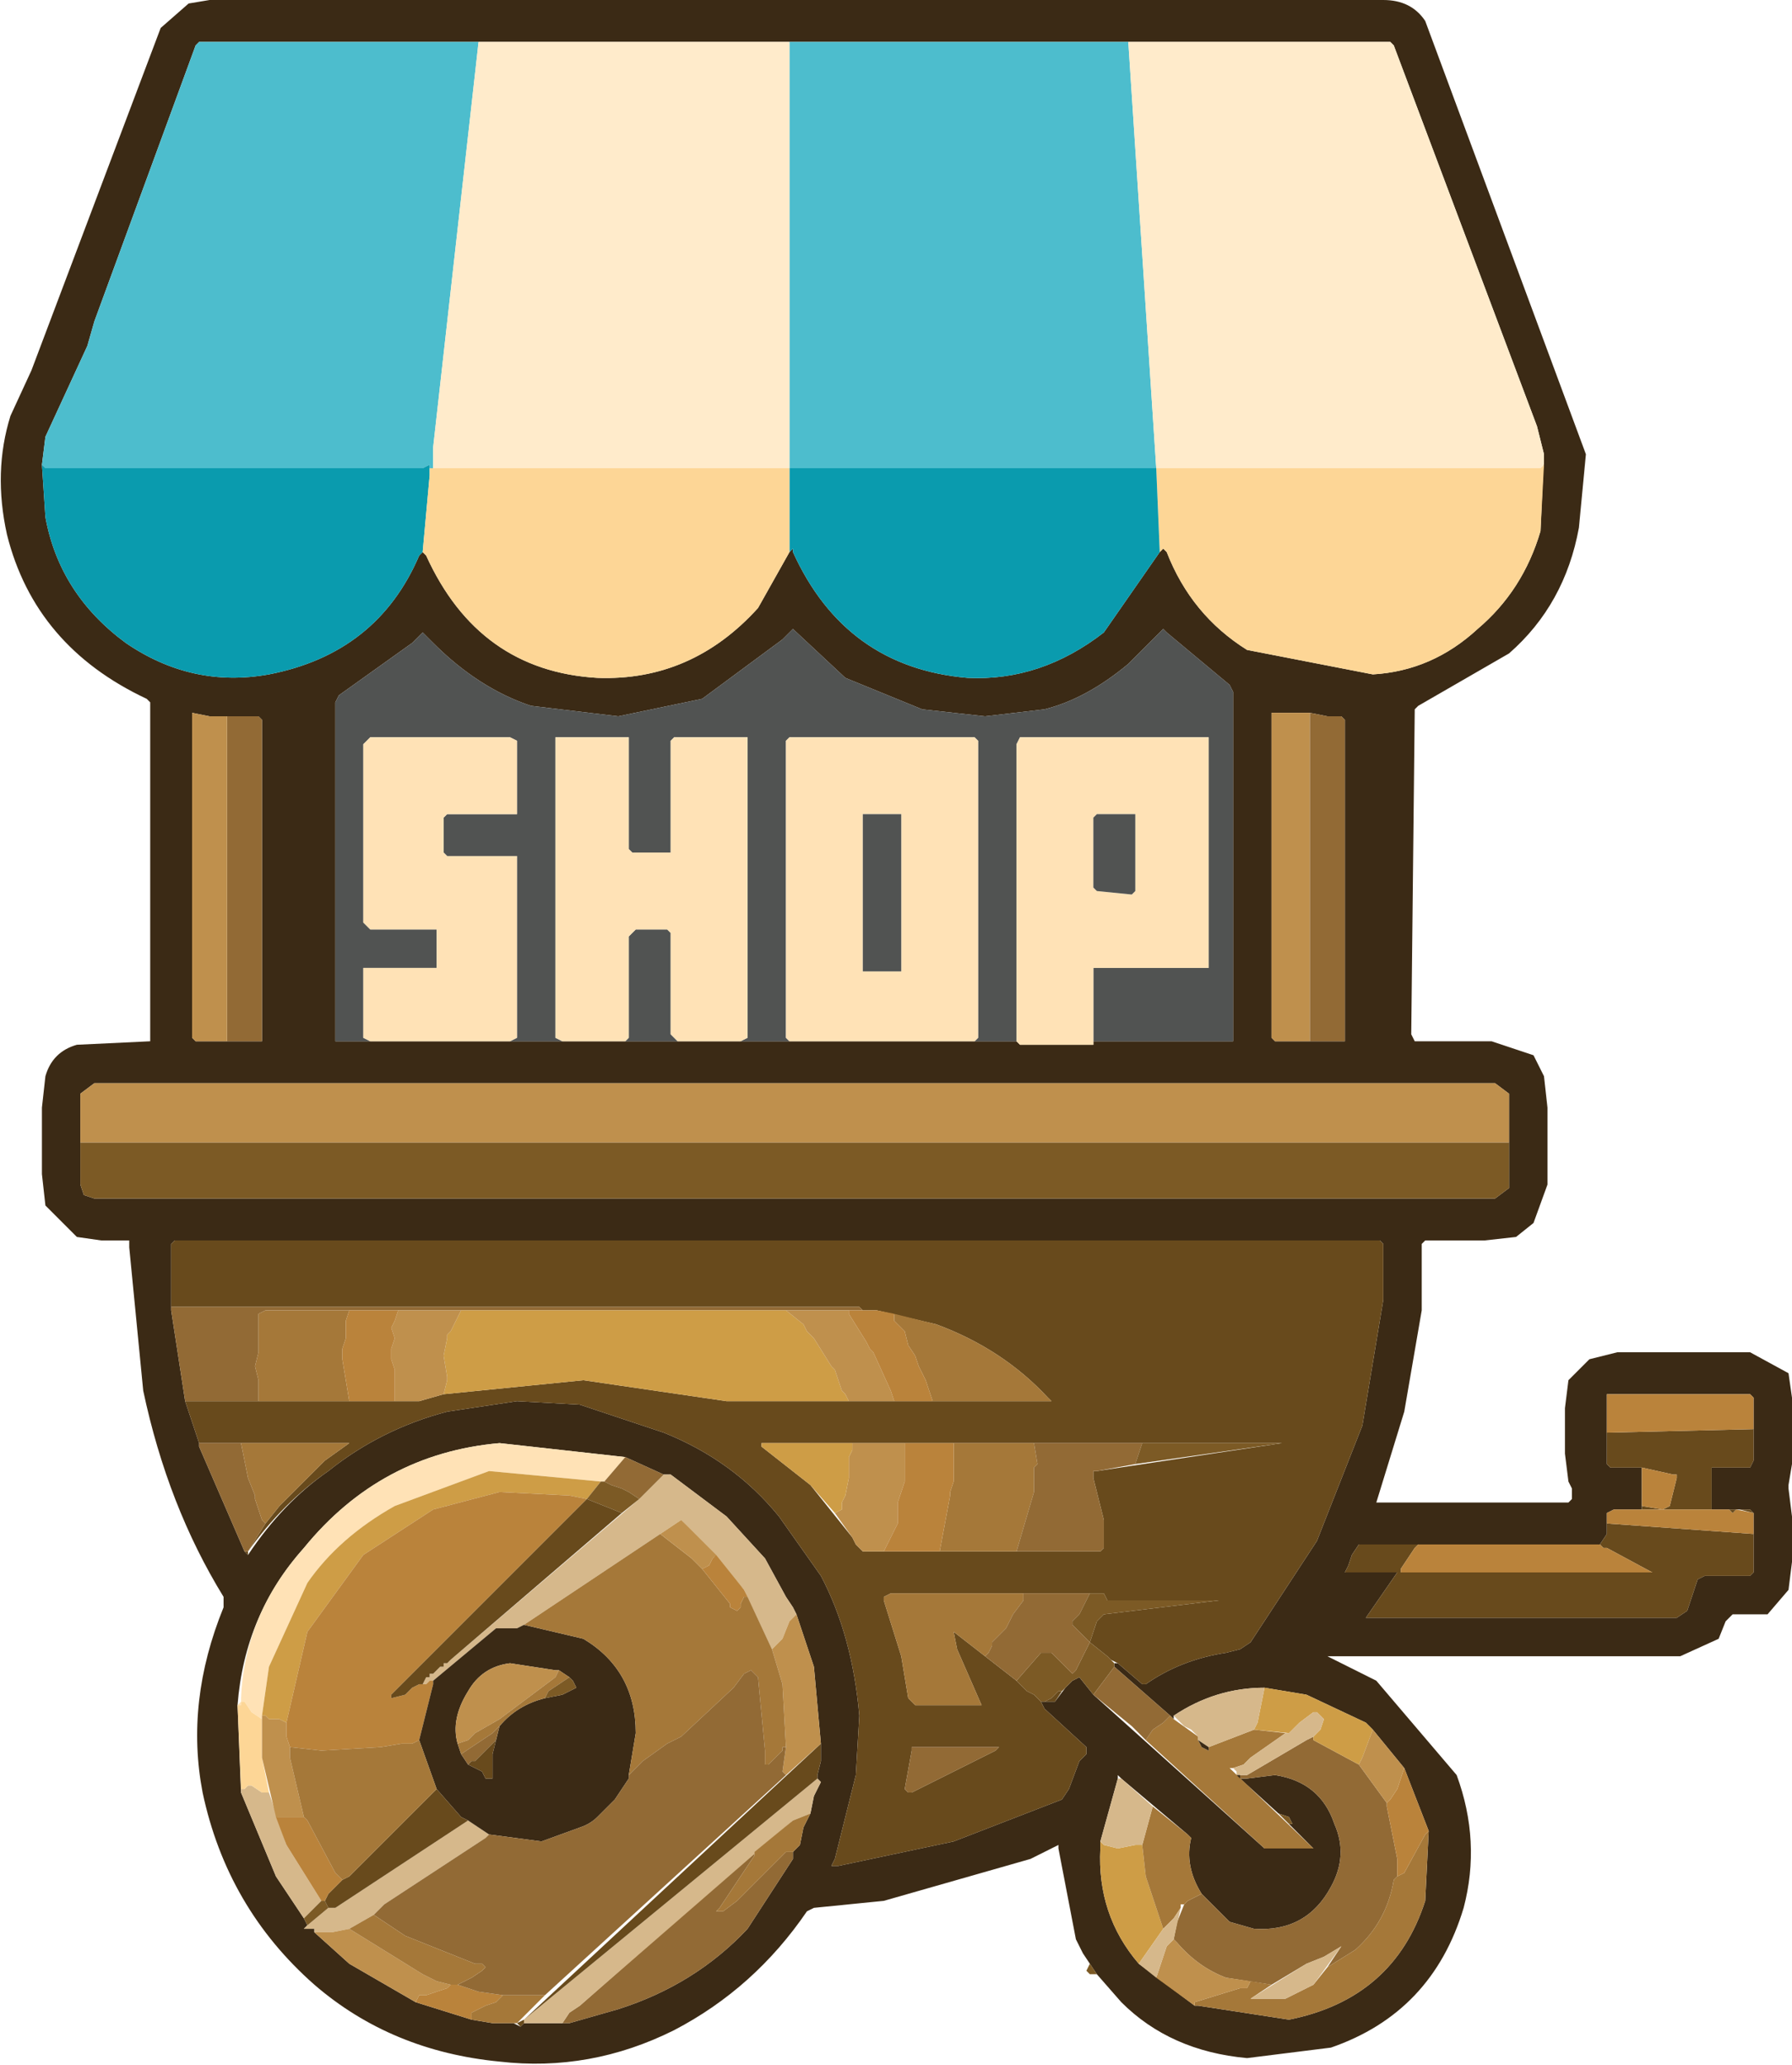 <?xml version="1.0" encoding="UTF-8" standalone="no"?>
<svg xmlns:ffdec="https://www.free-decompiler.com/flash" xmlns:xlink="http://www.w3.org/1999/xlink" ffdec:objectType="shape" height="29.55px" width="25.65px" xmlns="http://www.w3.org/2000/svg">
  <g transform="matrix(1.0, 0.0, 0.0, 1.0, 0.0, 0.0)">
    <path d="M22.6 7.55 Q22.4 8.65 21.6 9.35 L20.3 10.1 20.25 10.15 20.2 14.8 20.25 14.9 21.35 14.9 21.95 15.1 22.1 15.4 22.15 15.85 22.15 16.95 21.95 17.5 21.7 17.7 21.25 17.75 20.4 17.75 20.35 17.8 20.35 18.75 20.1 20.2 19.7 21.5 22.45 21.5 22.5 21.45 22.5 21.3 22.45 21.2 22.4 20.8 22.4 20.15 22.45 19.75 22.75 19.45 23.15 19.35 25.05 19.35 25.6 19.65 25.65 20.0 25.65 20.95 25.6 21.25 25.6 21.3 25.65 21.7 25.65 22.35 25.6 22.75 25.3 23.1 24.8 23.1 24.7 23.2 24.6 23.45 24.05 23.7 19.0 23.7 19.7 24.05 20.85 25.4 Q21.2 26.35 20.95 27.3 20.5 28.8 19.05 29.3 L17.85 29.45 Q16.75 29.35 16.05 28.65 L15.7 28.25 15.5 27.95 15.4 27.75 15.15 26.45 15.15 26.4 14.75 26.6 12.65 27.2 11.65 27.3 11.55 27.35 Q10.8 28.45 9.65 29.05 8.45 29.65 7.15 29.5 5.6 29.35 4.5 28.4 3.25 27.3 2.9 25.65 2.65 24.35 3.2 23.0 L3.2 22.85 Q2.4 21.55 2.05 19.9 L1.85 17.85 1.85 17.75 1.45 17.75 1.1 17.7 0.65 17.25 0.6 16.8 0.6 15.85 0.65 15.4 Q0.75 15.05 1.1 14.95 L2.15 14.9 2.15 10.05 2.1 10.0 Q0.5 9.25 0.1 7.65 -0.1 6.75 0.15 5.95 L0.45 5.3 2.3 0.4 2.7 0.05 3.0 0.0 19.8 0.0 Q20.2 0.0 20.4 0.3 L22.7 6.5 22.6 7.55 M22.05 7.6 L22.1 6.5 22.0 6.1 19.95 0.65 19.9 0.6 2.85 0.6 2.8 0.65 1.35 4.6 1.25 4.95 0.65 6.25 0.6 6.65 0.65 7.4 Q0.85 8.5 1.8 9.2 2.75 9.85 3.85 9.65 5.4 9.35 6.0 7.95 L6.05 7.9 6.1 7.95 Q6.85 9.6 8.55 9.7 9.9 9.75 10.85 8.7 L11.3 7.9 11.35 7.85 11.35 7.9 Q12.1 9.55 13.85 9.7 14.9 9.75 15.8 9.05 L16.6 7.9 16.65 7.85 16.7 7.9 Q17.05 8.8 17.85 9.3 L19.65 9.65 Q20.5 9.6 21.15 9.0 21.8 8.45 22.05 7.6 M21.6 15.65 L21.4 15.5 1.35 15.5 1.15 15.65 1.15 16.95 1.2 17.1 1.35 17.15 21.4 17.15 21.6 17.0 21.6 15.65 M25.05 19.95 L23.0 19.95 23.0 20.95 23.05 21.0 23.5 21.0 23.5 21.6 23.1 21.6 23.0 21.65 23.0 21.95 22.9 22.1 19.45 22.1 19.35 22.25 19.3 22.4 19.25 22.5 20.0 22.5 19.55 23.15 24.0 23.15 24.15 23.05 24.3 22.6 24.4 22.55 25.05 22.55 25.1 22.5 25.1 21.65 25.05 21.6 24.5 21.6 24.5 21.0 25.05 21.0 25.1 20.9 25.1 20.0 25.05 19.95 M11.2 9.15 L10.05 10.0 8.85 10.25 7.6 10.1 Q6.85 9.85 6.2 9.2 L6.05 9.05 5.9 9.2 4.85 9.95 4.8 10.05 4.8 14.9 14.55 14.9 14.6 14.95 15.65 14.95 15.65 14.9 17.65 14.9 17.65 9.9 17.6 9.8 16.7 9.05 16.65 9.0 16.15 9.5 Q15.55 10.0 14.95 10.15 L14.1 10.25 13.2 10.15 12.1 9.7 11.35 9.0 11.2 9.15 M18.2 10.2 L18.2 14.85 18.25 14.9 19.25 14.9 19.25 10.3 19.2 10.25 19.0 10.25 18.75 10.2 18.2 10.2 M3.0 10.25 L2.75 10.2 2.75 14.85 2.8 14.9 3.75 14.9 3.75 10.3 3.7 10.25 3.0 10.25 M2.45 17.8 L2.45 18.75 2.65 20.05 2.85 20.65 2.85 20.7 3.5 22.2 3.55 22.25 Q4.05 21.5 4.7 21.05 5.45 20.45 6.4 20.2 L7.4 20.05 8.3 20.1 9.5 20.5 Q10.5 20.9 11.15 21.7 L11.75 22.55 Q12.2 23.4 12.3 24.55 L12.25 25.4 11.95 26.6 11.9 26.7 12.0 26.7 13.65 26.35 15.2 25.75 15.3 25.6 15.45 25.2 15.55 25.1 15.55 25.0 14.95 24.45 14.9 24.35 15.1 24.35 15.25 24.15 15.35 24.05 15.45 24.0 15.65 24.25 18.1 26.45 18.8 26.45 18.45 26.1 18.5 26.1 18.45 26.0 18.3 25.95 17.75 25.45 17.85 25.45 18.25 25.4 Q18.9 25.5 19.1 26.1 19.3 26.55 19.05 27.0 18.7 27.65 17.95 27.6 L17.6 27.5 17.2 27.1 Q16.95 26.7 17.05 26.3 L17.0 26.25 16.05 25.45 16.0 25.4 16.0 25.45 15.75 26.35 15.75 26.45 Q15.7 27.4 16.3 28.1 L17.1 28.7 17.15 28.7 18.45 28.9 Q19.95 28.6 20.4 27.2 L20.45 26.2 20.1 25.3 19.65 24.75 19.55 24.65 18.7 24.25 18.1 24.15 Q17.4 24.15 16.8 24.55 L16.8 24.6 16.75 24.55 15.95 23.85 15.95 23.8 16.0 23.8 16.35 24.1 16.4 24.1 Q16.9 23.75 17.55 23.65 L17.75 23.6 17.9 23.5 18.85 22.05 19.5 20.4 19.8 18.6 19.8 17.8 19.75 17.75 2.5 17.75 2.45 17.8 M3.4 24.4 L3.45 25.65 3.95 26.85 4.35 27.45 4.4 27.55 4.35 27.6 4.5 27.6 4.5 27.65 5.0 28.1 5.95 28.65 6.75 28.9 7.05 28.95 7.35 28.95 7.45 29.0 7.5 28.95 8.15 28.95 8.85 28.75 Q9.95 28.4 10.7 27.6 L11.35 26.6 11.35 26.5 11.45 26.4 11.5 26.15 11.6 25.95 11.65 25.7 11.75 25.5 11.7 25.45 11.7 25.4 11.75 25.2 11.75 24.95 11.65 23.85 11.4 23.1 11.35 23.0 11.25 22.85 10.95 22.3 10.4 21.7 9.6 21.1 9.5 21.1 8.95 20.85 7.15 20.65 Q5.45 20.8 4.35 22.15 3.5 23.1 3.4 24.4" fill="#3b2a15" fill-rule="evenodd" stroke="none"/>
    <path d="M15.7 28.25 L15.6 28.25 15.55 28.2 15.6 28.1 15.7 28.25" fill="#7c5a25" fill-rule="evenodd" stroke="none"/>
    <path d="M2.5 17.75 L19.75 17.75 19.8 17.8 19.8 18.6 19.5 20.4 18.85 22.05 17.9 23.5 17.75 23.6 17.55 23.65 Q16.9 23.75 16.4 24.1 L16.35 24.1 16.0 23.8 15.9 23.75 15.85 23.7 15.6 23.5 15.7 23.2 15.8 23.1 17.45 22.9 15.85 22.9 15.8 22.8 12.75 22.8 12.65 22.85 12.65 22.9 12.9 23.7 13.0 24.3 13.1 24.4 14.05 24.4 13.7 23.6 13.65 23.35 14.55 24.05 14.7 24.2 14.8 24.25 14.9 24.35 14.95 24.45 15.55 25.0 15.55 25.1 15.45 25.2 15.3 25.6 15.2 25.75 13.65 26.35 12.0 26.7 11.9 26.7 11.95 26.6 12.25 25.4 12.3 24.55 Q12.2 23.4 11.75 22.55 L11.15 21.7 Q10.5 20.9 9.5 20.5 L8.3 20.1 7.4 20.05 6.4 20.2 Q5.45 20.45 4.7 21.05 4.05 21.5 3.55 22.2 L3.55 22.25 3.5 22.2 3.55 22.2 3.8 21.8 4.0 21.55 4.65 20.9 5.0 20.65 2.85 20.65 2.65 20.05 6.0 20.05 6.35 19.95 8.35 19.75 10.4 20.05 15.05 20.05 15.0 20.0 Q14.35 19.3 13.4 18.95 L12.55 18.75 12.35 18.75 12.3 18.7 2.45 18.7 2.45 17.8 2.5 17.75 M11.6 21.25 L12.2 22.0 12.25 22.1 12.35 22.2 15.75 22.2 15.8 22.15 15.8 21.75 15.65 21.15 15.65 21.05 15.7 21.05 18.35 20.65 10.9 20.65 10.9 20.7 11.6 21.25 M14.3 25.0 L13.05 25.0 13.05 25.05 12.95 25.6 13.0 25.65 13.05 25.65 14.25 25.05 14.3 25.0" fill="#684a1c" fill-rule="evenodd" stroke="none"/>
    <path d="M16.55 6.7 L11.3 6.7 11.3 0.6 16.15 0.6 16.55 6.7" fill="#4dbdcd" fill-rule="evenodd" stroke="none"/>
    <path d="M2.85 0.6 L6.85 0.6 6.2 6.4 6.2 6.7 6.15 6.7 6.15 6.65 6.05 6.7 0.65 6.7 0.6 6.65 0.65 6.25 1.25 4.95 1.35 4.6 2.8 0.65 2.85 0.6" fill="#4dbdcd" fill-rule="evenodd" stroke="none"/>
    <path d="M6.2 6.7 L6.2 6.4 6.85 0.6 11.3 0.6 11.3 6.7 6.2 6.7" fill="#ffebcb" fill-rule="evenodd" stroke="none"/>
    <path d="M19.9 0.6 L19.95 0.65 22.0 6.1 22.1 6.5 22.1 6.65 22.05 6.7 16.55 6.7 16.15 0.6 19.9 0.6" fill="#ffebcb" fill-rule="evenodd" stroke="none"/>
    <path d="M11.35 9.0 L12.1 9.7 13.2 10.15 14.1 10.25 14.95 10.15 Q15.55 10.0 16.15 9.5 L16.65 9.0 16.7 9.05 17.6 9.8 17.65 9.9 17.65 14.9 15.65 14.9 15.65 13.85 17.3 13.85 17.3 10.55 14.6 10.55 14.55 10.65 14.55 14.9 13.95 14.9 14.0 14.85 14.0 10.6 13.95 10.55 11.3 10.55 11.25 10.6 11.25 14.85 11.3 14.9 10.6 14.9 10.7 14.85 10.7 10.55 9.65 10.55 9.6 10.6 9.6 12.2 9.05 12.2 9.0 12.15 9.0 10.55 7.95 10.55 7.95 14.85 8.05 14.9 7.3 14.9 7.4 14.85 7.4 12.25 6.4 12.25 6.35 12.2 6.35 11.7 6.4 11.65 7.4 11.65 7.4 10.6 7.3 10.55 5.3 10.55 5.2 10.65 5.2 13.2 5.3 13.3 6.25 13.3 6.25 13.85 5.2 13.85 5.2 14.85 5.3 14.9 4.8 14.9 4.8 10.05 4.85 9.95 5.9 9.2 6.05 9.05 6.2 9.2 Q6.85 9.85 7.6 10.1 L8.85 10.25 10.05 10.0 11.2 9.15 11.35 9.0 M9.6 13.35 L9.6 14.8 9.7 14.9 8.95 14.9 9.0 14.85 9.0 13.4 9.1 13.3 9.55 13.3 9.6 13.35" fill="#515352" fill-rule="evenodd" stroke="none"/>
    <path d="M21.4 15.5 L21.6 15.65 21.6 16.35 1.15 16.35 1.15 15.65 1.35 15.5 21.4 15.5" fill="#bf904d" fill-rule="evenodd" stroke="none"/>
    <path d="M1.15 16.95 L1.15 16.35 21.6 16.35 21.6 17.0 21.4 17.15 1.35 17.15 1.2 17.1 1.15 16.95" fill="#7c5a25" fill-rule="evenodd" stroke="none"/>
    <path d="M22.1 6.65 L22.05 7.6 Q21.8 8.45 21.15 9.0 20.5 9.6 19.65 9.65 L17.85 9.3 Q17.05 8.8 16.7 7.9 L16.65 7.85 16.6 7.9 16.55 6.7 22.05 6.7 22.1 6.65" fill="#fdd696" fill-rule="evenodd" stroke="none"/>
    <path d="M1.8 9.2 Q0.85 8.5 0.65 7.4 L0.6 6.65 0.65 6.7 6.05 6.7 6.15 6.65 6.15 6.8 6.05 7.9 6.0 7.95 Q5.4 9.35 3.85 9.65 2.75 9.85 1.8 9.2" fill="#0a9bae" fill-rule="evenodd" stroke="none"/>
    <path d="M16.6 7.9 L15.8 9.05 Q14.9 9.75 13.85 9.7 12.1 9.55 11.35 7.9 L11.35 7.85 11.3 7.9 11.3 6.7 16.55 6.7 16.6 7.9" fill="#0a9bae" fill-rule="evenodd" stroke="none"/>
    <path d="M6.15 6.8 L6.15 6.7 11.3 6.7 11.3 7.9 10.85 8.7 Q9.9 9.75 8.55 9.7 6.85 9.6 6.1 7.95 L6.05 7.9 6.15 6.8" fill="#fdd696" fill-rule="evenodd" stroke="none"/>
    <path d="M17.3 10.55 L17.3 13.85 15.65 13.85 15.65 14.95 14.6 14.95 14.55 14.9 14.55 10.65 14.6 10.55 17.3 10.55 M15.65 11.7 L15.65 12.7 15.7 12.75 16.2 12.8 16.25 12.75 16.25 11.65 15.7 11.65 15.65 11.7" fill="#ffe2b6" fill-rule="evenodd" stroke="none"/>
    <path d="M20.25 22.15 L20.05 22.45 20.05 22.5 23.65 22.5 23.0 22.15 22.95 22.15 22.9 22.1 23.0 21.95 23.0 21.8 25.1 21.95 25.1 22.5 25.05 22.55 24.4 22.55 24.3 22.6 24.15 23.05 24.0 23.15 19.55 23.15 20.0 22.5 19.25 22.5 19.3 22.4 19.35 22.25 19.45 22.1 20.3 22.1 20.25 22.15" fill="#684a1c" fill-rule="evenodd" stroke="none"/>
    <path d="M19.85 25.8 L19.85 25.85 20.0 26.6 20.0 26.85 19.95 26.9 Q19.85 27.5 19.4 27.9 L19.0 28.15 19.2 27.85 18.95 28.0 18.7 28.1 18.2 28.4 17.55 28.3 Q17.15 28.15 16.85 27.8 L16.8 27.75 16.85 27.5 16.95 27.25 17.0 27.2 17.2 27.1 17.6 27.5 17.95 27.6 Q18.7 27.65 19.05 27.0 19.3 26.55 19.1 26.1 18.9 25.5 18.25 25.4 L17.85 25.45 17.75 25.45 17.75 25.4 17.85 25.4 18.7 24.9 18.8 24.85 18.8 24.9 19.45 25.25 19.85 25.8" fill="#926a35" fill-rule="evenodd" stroke="none"/>
    <path d="M3.45 24.4 L3.4 24.4 3.45 24.35 3.45 24.3 Q3.5 23.1 4.35 22.15 5.45 20.8 7.15 20.65 L8.95 20.85 8.65 21.2 8.6 21.2 7.0 21.05 5.65 21.55 Q4.85 22.0 4.4 22.65 L3.85 23.85 3.75 24.55 3.75 24.6 3.6 24.5 3.5 24.35 3.45 24.35 3.45 24.4" fill="#ffe2b6" fill-rule="evenodd" stroke="none"/>
    <path d="M9.6 21.1 L10.4 21.7 10.95 22.3 11.25 22.85 11.35 23.0 11.4 23.1 11.3 23.2 11.2 23.45 11.05 23.6 10.65 22.75 9.75 21.75 7.5 23.25 7.4 23.3 7.1 23.3 6.2 24.05 6.15 24.05 6.1 24.1 6.05 24.1 6.1 24.0 6.15 24.0 6.15 23.95 6.2 23.95 6.3 23.85 6.35 23.85 6.35 23.8 6.4 23.8 6.45 23.75 9.15 21.45 9.5 21.1 9.6 21.1" fill="#d6b88b" fill-rule="evenodd" stroke="none"/>
    <path d="M18.2 14.85 L18.2 10.2 18.75 10.2 18.75 14.9 18.25 14.9 18.2 14.85" fill="#bf904d" fill-rule="evenodd" stroke="none"/>
    <path d="M18.75 14.9 L18.75 10.2 19.0 10.25 19.2 10.25 19.25 10.3 19.25 14.9 18.75 14.9" fill="#926a35" fill-rule="evenodd" stroke="none"/>
    <path d="M3.7 10.25 L3.75 10.3 3.75 14.9 3.25 14.9 3.25 10.25 3.7 10.25" fill="#926a35" fill-rule="evenodd" stroke="none"/>
    <path d="M3.25 14.9 L2.8 14.9 2.75 14.85 2.75 10.2 3.0 10.25 3.25 10.25 3.25 14.9" fill="#bf904d" fill-rule="evenodd" stroke="none"/>
    <path d="M11.35 26.6 L10.7 27.6 Q9.95 28.4 8.85 28.75 L8.15 28.95 8.05 28.95 8.15 28.8 8.3 28.7 10.8 26.5 10.8 26.55 10.3 27.3 10.25 27.35 10.35 27.35 10.55 27.2 11.25 26.5 11.35 26.5 11.35 26.6" fill="#926a35" fill-rule="evenodd" stroke="none"/>
    <path d="M3.7 19.35 L3.65 19.55 3.7 19.75 3.7 20.05 2.65 20.05 2.45 18.75 2.45 18.7 12.3 18.7 12.35 18.75 3.8 18.75 3.7 18.8 3.7 19.35" fill="#926a35" fill-rule="evenodd" stroke="none"/>
    <path d="M20.0 26.85 L20.1 26.8 20.4 26.25 20.45 26.2 20.4 27.2 Q19.95 28.6 18.45 28.9 L17.15 28.7 17.1 28.7 17.1 28.65 17.75 28.45 17.85 28.45 17.9 28.35 18.2 28.4 17.9 28.6 18.4 28.6 18.8 28.4 19.0 28.15 19.4 27.9 Q19.85 27.5 19.95 26.9 L20.0 26.85" fill="#a57839" fill-rule="evenodd" stroke="none"/>
    <path d="M16.75 24.55 L16.8 24.6 17.15 24.85 17.15 24.9 17.2 25.0 17.3 25.05 17.3 25.0 17.95 24.75 18.4 24.8 17.9 25.15 17.8 25.25 17.65 25.3 17.6 25.3 18.8 26.45 18.1 26.45 16.4 24.9 16.5 24.75 16.65 24.65 16.75 24.55" fill="#a57839" fill-rule="evenodd" stroke="none"/>
    <path d="M23.0 20.95 L23.0 20.5 25.1 20.45 25.1 20.9 25.05 21.0 24.5 21.0 24.5 21.6 23.8 21.6 23.5 21.6 23.5 21.55 23.8 21.6 23.9 21.55 24.0 21.15 24.0 21.1 23.95 21.1 23.5 21.0 23.05 21.0 23.0 20.95" fill="#684a1c" fill-rule="evenodd" stroke="none"/>
    <path d="M11.75 25.5 L11.65 25.7 11.6 25.95 11.35 26.05 8.3 28.7 8.15 28.8 8.05 28.95 7.5 28.95 7.5 28.9 11.7 25.45 11.75 25.5" fill="#d6b88b" fill-rule="evenodd" stroke="none"/>
    <path d="M20.05 22.45 L20.25 22.15 20.3 22.1 22.9 22.1 22.95 22.15 23.0 22.15 23.65 22.5 20.05 22.5 20.05 22.45" fill="#ba833b" fill-rule="evenodd" stroke="none"/>
    <path d="M11.7 25.45 L7.5 28.9 7.5 28.95 7.45 29.0 7.4 28.95 7.5 28.9 11.75 24.95 11.75 25.2 11.7 25.4 11.7 25.45" fill="#684a1c" fill-rule="evenodd" stroke="none"/>
    <path d="M23.0 19.95 L25.05 19.95 25.1 20.0 25.1 20.45 23.0 20.5 23.0 19.95" fill="#ba833b" fill-rule="evenodd" stroke="none"/>
    <path d="M16.35 26.4 L16.4 26.85 16.65 27.6 16.3 28.1 Q15.7 27.4 15.75 26.45 L15.75 26.35 15.8 26.4 16.0 26.45 16.25 26.4 16.35 26.4" fill="#ce9d46" fill-rule="evenodd" stroke="none"/>
    <path d="M7.0 26.25 L6.95 26.3 5.5 27.25 5.35 27.4 5.0 27.6 4.75 27.65 4.5 27.65 4.5 27.6 4.35 27.6 4.4 27.55 4.7 27.3 4.8 27.3 6.7 26.05 7.0 26.25" fill="#d6b88b" fill-rule="evenodd" stroke="none"/>
    <path d="M11.2 23.45 L11.3 23.2 11.4 23.1 11.65 23.85 11.75 24.95 11.25 25.4 11.2 25.35 11.25 25.0 11.2 24.1 11.05 23.6 11.2 23.45" fill="#bf904d" fill-rule="evenodd" stroke="none"/>
    <path d="M17.0 26.25 L17.05 26.3 Q16.95 26.7 17.2 27.1 L17.0 27.2 16.95 27.25 16.9 27.25 16.9 27.3 16.8 27.45 16.65 27.6 16.4 26.85 16.35 26.4 16.5 25.85 17.0 26.25" fill="#a57839" fill-rule="evenodd" stroke="none"/>
    <path d="M18.85 24.5 L18.8 24.5 18.6 24.65 18.45 24.8 17.95 24.75 18.0 24.65 18.1 24.15 18.7 24.25 19.55 24.65 19.65 24.75 19.5 25.15 19.45 25.25 18.8 24.9 18.8 24.85 18.9 24.75 18.95 24.6 18.85 24.5" fill="#ce9d46" fill-rule="evenodd" stroke="none"/>
    <path d="M2.85 20.65 L3.45 20.65 3.55 21.15 3.65 21.4 3.65 21.45 3.75 21.75 3.8 21.8 3.55 22.2 3.5 22.2 2.85 20.7 2.85 20.65" fill="#926a35" fill-rule="evenodd" stroke="none"/>
    <path d="M3.75 25.65 L3.85 25.65 4.1 26.4 4.6 27.2 4.35 27.45 3.95 26.85 3.45 25.65 3.45 25.6 3.5 25.6 3.55 25.55 3.6 25.55 3.75 25.65" fill="#d6b88b" fill-rule="evenodd" stroke="none"/>
    <path d="M5.95 28.65 L5.0 28.1 4.5 27.65 4.75 27.65 5.0 27.6 6.05 28.25 6.25 28.35 6.45 28.4 6.4 28.45 6.1 28.55 6.0 28.55 5.95 28.65" fill="#bf904d" fill-rule="evenodd" stroke="none"/>
    <path d="M18.0 24.65 L17.95 24.75 17.3 25.0 17.15 24.9 17.15 24.85 17.05 24.75 16.95 24.7 16.8 24.55 Q17.4 24.15 18.1 24.15 L18.0 24.65" fill="#d6b88b" fill-rule="evenodd" stroke="none"/>
    <path d="M23.0 21.8 L23.0 21.65 23.1 21.6 24.75 21.6 24.8 21.65 24.85 21.6 25.1 21.65 25.1 21.95 23.0 21.8" fill="#ba833b" fill-rule="evenodd" stroke="none"/>
    <path d="M16.85 27.8 Q17.15 28.15 17.55 28.3 L17.9 28.35 17.85 28.45 17.75 28.45 17.1 28.65 17.1 28.7 16.55 28.3 16.7 27.85 16.8 27.75 16.85 27.8" fill="#bf904d" fill-rule="evenodd" stroke="none"/>
    <path d="M15.05 23.65 L15.35 23.95 15.4 23.9 15.6 23.5 15.85 23.7 15.95 23.8 15.95 23.85 15.65 24.25 15.45 24.0 15.35 24.05 15.2 24.2 15.15 24.2 15.05 24.3 14.95 24.35 14.9 24.35 14.8 24.25 14.7 24.2 14.55 24.05 14.9 23.65 15.05 23.65" fill="#7c5a25" fill-rule="evenodd" stroke="none"/>
    <path d="M16.0 26.45 L15.8 26.4 15.75 26.35 16.0 25.45 16.05 25.45 16.5 25.85 16.35 26.4 16.25 26.4 16.0 26.45" fill="#d6b88b" fill-rule="evenodd" stroke="none"/>
    <path d="M16.75 24.55 L16.65 24.65 16.5 24.75 16.4 24.9 16.2 24.7 15.65 24.25 15.95 23.85 16.75 24.55" fill="#926a35" fill-rule="evenodd" stroke="none"/>
    <path d="M20.1 25.3 L20.45 26.2 20.4 26.25 20.1 26.8 20.0 26.85 20.0 26.6 19.85 25.85 19.85 25.8 19.9 25.75 20.0 25.6 20.1 25.3" fill="#ba833b" fill-rule="evenodd" stroke="none"/>
    <path d="M3.75 24.6 L3.75 25.15 3.85 25.65 3.75 25.65 3.6 25.55 3.55 25.55 3.5 25.6 3.45 25.6 3.4 24.4 3.45 24.4 3.45 24.35 3.5 24.35 3.6 24.5 3.75 24.6" fill="#fdd696" fill-rule="evenodd" stroke="none"/>
    <path d="M11.5 26.15 L11.45 26.4 11.35 26.5 11.25 26.5 10.55 27.2 10.35 27.35 10.25 27.35 10.3 27.3 10.8 26.55 10.8 26.5 11.35 26.05 11.6 25.95 11.5 26.15" fill="#a57839" fill-rule="evenodd" stroke="none"/>
    <path d="M20.1 25.3 L20.0 25.6 19.9 25.75 19.85 25.8 19.45 25.25 19.5 25.15 19.65 24.75 20.1 25.3" fill="#bf904d" fill-rule="evenodd" stroke="none"/>
    <path d="M7.1 28.65 L6.95 28.7 6.75 28.8 6.75 28.9 5.95 28.65 6.0 28.55 6.1 28.55 6.4 28.45 6.45 28.4 6.55 28.4 6.85 28.5 7.2 28.55 7.1 28.65" fill="#ba833b" fill-rule="evenodd" stroke="none"/>
    <path d="M7.2 28.55 L7.8 28.55 7.4 28.95 7.05 28.95 6.75 28.9 6.75 28.8 6.95 28.7 7.1 28.65 7.2 28.55" fill="#a57839" fill-rule="evenodd" stroke="none"/>
    <path d="M9.5 21.1 L9.15 21.45 9.0 21.35 8.9 21.3 8.75 21.25 8.65 21.2 8.95 20.85 9.5 21.1" fill="#926a35" fill-rule="evenodd" stroke="none"/>
    <path d="M23.5 21.55 L23.5 21.0 23.95 21.1 24.0 21.1 24.0 21.15 23.9 21.55 23.8 21.6 23.5 21.55" fill="#ba833b" fill-rule="evenodd" stroke="none"/>
    <path d="M16.9 27.3 L16.8 27.75 16.7 27.85 16.55 28.3 16.3 28.1 16.65 27.6 16.8 27.45 16.9 27.3" fill="#d6b88b" fill-rule="evenodd" stroke="none"/>
    <path d="M4.7 27.3 L4.4 27.55 4.35 27.45 4.6 27.2 4.65 27.2 4.7 27.3" fill="#7c5a25" fill-rule="evenodd" stroke="none"/>
    <path d="M15.2 24.2 L15.1 24.35 14.95 24.35 15.05 24.3 15.15 24.2 15.2 24.2" fill="#684a1c" fill-rule="evenodd" stroke="none"/>
    <path d="M25.05 21.6 L25.1 21.65 24.9 21.6 25.05 21.6 M24.8 21.65 L24.75 21.6 24.85 21.6 24.8 21.65" fill="#684a1c" fill-rule="evenodd" stroke="none"/>
    <path d="M18.3 25.95 L18.45 26.0 18.5 26.1 18.45 26.1 18.3 25.95" fill="#7c5a25" fill-rule="evenodd" stroke="none"/>
    <path d="M6.45 19.05 L6.6 18.75 11.25 18.75 11.5 18.95 11.55 19.05 11.65 19.15 11.9 19.55 11.95 19.6 12.05 19.9 12.1 19.95 12.15 20.05 10.4 20.05 8.35 19.75 6.35 19.95 6.4 19.75 6.4 19.7 6.35 19.4 6.4 19.15 6.4 19.1 6.45 19.05" fill="#ce9d46" fill-rule="evenodd" stroke="none"/>
    <path d="M12.65 22.85 L12.75 22.8 14.65 22.8 14.65 22.9 14.5 23.1 14.4 23.3 14.2 23.5 14.2 23.55 14.15 23.65 14.1 23.7 13.65 23.35 13.7 23.6 14.05 24.4 13.1 24.4 13.0 24.3 12.9 23.7 12.65 22.9 12.65 22.85" fill="#a57839" fill-rule="evenodd" stroke="none"/>
    <path d="M13.65 21.2 L13.65 20.65 14.8 20.65 14.85 20.95 14.8 21.0 14.8 21.35 14.55 22.2 13.45 22.2 13.6 21.4 13.6 21.35 13.65 21.2" fill="#a57839" fill-rule="evenodd" stroke="none"/>
    <path d="M14.8 21.0 L14.85 20.95 14.8 20.65 16.35 20.65 16.25 20.95 15.7 21.05 15.65 21.05 15.65 21.15 15.8 21.75 15.8 22.15 15.75 22.2 14.55 22.2 14.8 21.35 14.8 21.0" fill="#926a35" fill-rule="evenodd" stroke="none"/>
    <path d="M4.95 19.15 L4.9 19.3 4.9 19.45 5.0 20.05 3.7 20.05 3.7 19.75 3.65 19.55 3.7 19.35 3.7 18.8 3.8 18.75 5.0 18.75 4.95 18.9 4.95 19.15" fill="#a57839" fill-rule="evenodd" stroke="none"/>
    <path d="M15.05 20.05 L13.35 20.05 13.25 19.75 13.15 19.55 13.1 19.4 13.0 19.25 12.95 19.05 12.8 18.9 12.8 18.8 13.4 18.95 Q14.35 19.3 15.0 20.0 L15.05 20.05" fill="#a57839" fill-rule="evenodd" stroke="none"/>
    <path d="M14.65 22.8 L15.6 22.8 15.45 23.1 15.35 23.2 15.35 23.25 15.6 23.5 15.4 23.9 15.35 23.95 15.05 23.65 14.9 23.65 14.55 24.05 14.1 23.7 14.15 23.65 14.2 23.55 14.2 23.5 14.4 23.3 14.5 23.1 14.65 22.9 14.65 22.8" fill="#926a35" fill-rule="evenodd" stroke="none"/>
    <path d="M12.95 21.2 L12.85 21.5 12.85 21.8 12.65 22.2 12.35 22.2 12.25 22.1 12.2 22.0 11.95 21.65 12.05 21.6 12.05 21.5 12.1 21.4 12.15 21.15 12.15 20.85 12.2 20.75 12.2 20.65 12.95 20.65 12.95 21.2" fill="#bf904d" fill-rule="evenodd" stroke="none"/>
    <path d="M12.95 20.65 L13.65 20.65 13.65 21.2 13.6 21.35 13.6 21.4 13.45 22.2 12.65 22.2 12.85 21.8 12.85 21.5 12.95 21.2 12.95 20.65" fill="#ba833b" fill-rule="evenodd" stroke="none"/>
    <path d="M6.35 19.4 L6.4 19.7 6.4 19.75 6.35 19.95 6.0 20.05 5.65 20.05 5.65 19.6 5.6 19.45 5.6 19.3 5.65 19.15 5.6 19.0 5.65 18.9 5.7 18.75 6.6 18.75 6.45 19.05 6.4 19.1 6.4 19.15 6.35 19.4" fill="#bf904d" fill-rule="evenodd" stroke="none"/>
    <path d="M12.8 20.05 L12.15 20.05 12.1 19.95 12.05 19.9 11.95 19.6 11.9 19.55 11.65 19.15 11.55 19.05 11.5 18.95 11.25 18.75 12.15 18.75 12.15 18.8 12.4 19.2 12.45 19.3 12.5 19.35 12.75 19.9 12.8 20.05" fill="#bf904d" fill-rule="evenodd" stroke="none"/>
    <path d="M4.95 18.9 L5.0 18.75 5.7 18.75 5.65 18.9 5.6 19.0 5.65 19.15 5.6 19.3 5.6 19.45 5.65 19.6 5.65 20.05 5.0 20.05 4.9 19.45 4.9 19.3 4.95 19.15 4.95 18.9" fill="#ba833b" fill-rule="evenodd" stroke="none"/>
    <path d="M5.0 20.65 L4.65 20.9 4.0 21.55 3.8 21.8 3.75 21.75 3.65 21.45 3.65 21.4 3.55 21.15 3.45 20.65 5.0 20.65" fill="#a57839" fill-rule="evenodd" stroke="none"/>
    <path d="M12.8 18.9 L12.95 19.05 13.0 19.25 13.1 19.4 13.15 19.55 13.25 19.75 13.35 20.05 12.8 20.05 12.75 19.9 12.5 19.35 12.45 19.3 12.4 19.2 12.15 18.8 12.15 18.75 12.55 18.75 12.8 18.8 12.8 18.9" fill="#ba833b" fill-rule="evenodd" stroke="none"/>
    <path d="M10.9 20.65 L12.2 20.65 12.2 20.75 12.15 20.85 12.15 21.15 12.1 21.4 12.05 21.5 12.05 21.6 11.95 21.65 11.6 21.25 10.9 20.7 10.9 20.65" fill="#ce9d46" fill-rule="evenodd" stroke="none"/>
    <path d="M14.3 25.0 L14.25 25.05 13.05 25.65 13.0 25.65 12.95 25.6 13.05 25.05 13.05 25.0 14.3 25.0" fill="#926a35" fill-rule="evenodd" stroke="none"/>
    <path d="M15.8 22.8 L15.85 22.9 17.45 22.9 15.8 23.1 15.7 23.2 15.6 23.5 15.35 23.25 15.35 23.2 15.45 23.1 15.6 22.8 15.8 22.8" fill="#7c5a25" fill-rule="evenodd" stroke="none"/>
    <path d="M18.35 20.65 L16.25 20.95 16.35 20.65 18.35 20.65" fill="#7c5a25" fill-rule="evenodd" stroke="none"/>
    <path d="M13.95 10.55 L14.0 10.6 14.0 14.85 13.95 14.9 11.3 14.9 11.25 14.85 11.25 10.6 11.3 10.55 13.95 10.55 M12.35 11.65 L12.35 13.9 12.9 13.9 12.9 11.65 12.35 11.65" fill="#ffe2b6" fill-rule="evenodd" stroke="none"/>
    <path d="M9.0 10.55 L9.0 12.15 9.05 12.2 9.6 12.2 9.6 10.6 9.65 10.55 10.7 10.55 10.7 14.85 10.6 14.9 9.7 14.9 9.6 14.8 9.6 13.35 9.55 13.3 9.1 13.3 9.0 13.4 9.0 14.85 8.95 14.9 8.05 14.9 7.95 14.85 7.95 10.55 9.0 10.55" fill="#ffe2b6" fill-rule="evenodd" stroke="none"/>
    <path d="M7.4 10.6 L7.4 11.65 6.4 11.65 6.35 11.7 6.35 12.2 6.4 12.25 7.4 12.25 7.4 14.85 7.3 14.9 5.3 14.9 5.2 14.85 5.2 13.85 6.25 13.85 6.25 13.3 5.3 13.3 5.2 13.2 5.2 10.65 5.3 10.55 7.3 10.55 7.4 10.6" fill="#ffe2b6" fill-rule="evenodd" stroke="none"/>
    <path d="M15.7 11.65 L16.25 11.65 16.25 12.75 16.2 12.8 15.7 12.75 15.65 12.7 15.65 11.7 15.7 11.65" fill="#515352" fill-rule="evenodd" stroke="none"/>
    <path d="M18.95 24.6 L18.9 24.75 18.8 24.85 18.7 24.9 17.85 25.4 17.7 25.4 17.7 25.35 17.65 25.3 17.8 25.25 17.9 25.15 18.4 24.8 18.45 24.8 18.6 24.65 18.8 24.5 18.85 24.5 18.95 24.6" fill="#d6b88b" fill-rule="evenodd" stroke="none"/>
    <path d="M18.95 28.0 L19.2 27.85 18.8 28.4 18.4 28.6 17.9 28.6 18.7 28.1 18.95 28.0" fill="#d6b88b" fill-rule="evenodd" stroke="none"/>
    <path d="M17.75 25.4 L17.75 25.45 17.7 25.4 17.75 25.4" fill="#3b2a15" fill-rule="evenodd" stroke="none"/>
    <path d="M3.85 23.85 L4.4 22.65 Q4.85 22.0 5.65 21.55 L7.0 21.05 8.6 21.2 8.4 21.45 8.15 21.4 7.15 21.35 6.2 21.6 5.2 22.25 4.4 23.35 4.1 24.65 4.0 24.6 3.85 24.6 3.8 24.55 3.75 24.55 3.85 23.85" fill="#ce9d46" fill-rule="evenodd" stroke="none"/>
    <path d="M3.8 24.55 L3.85 24.6 4.0 24.6 4.1 24.65 4.1 24.85 4.15 25.0 4.15 25.15 4.35 26.0 3.95 26.0 3.75 25.15 3.75 24.55 3.8 24.55" fill="#bf904d" fill-rule="evenodd" stroke="none"/>
    <path d="M8.4 21.45 L8.6 21.2 8.65 21.2 8.75 21.25 8.9 21.3 9.0 21.35 9.15 21.45 8.9 21.65 8.4 21.45" fill="#7c5a25" fill-rule="evenodd" stroke="none"/>
    <path d="M4.4 23.35 L5.2 22.25 6.2 21.6 7.15 21.35 8.15 21.4 8.4 21.45 5.6 24.25 5.6 24.3 5.8 24.25 5.9 24.15 6.0 24.1 6.1 24.1 6.15 24.05 6.2 24.05 6.2 24.1 6.0 24.9 5.9 24.95 5.75 24.95 5.45 25.0 4.6 25.05 4.15 25.0 4.1 24.85 4.1 24.65 4.4 23.35" fill="#ba833b" fill-rule="evenodd" stroke="none"/>
    <path d="M6.2 24.05 L7.1 23.3 7.4 23.3 7.5 23.25 8.35 23.45 Q9.1 23.9 9.1 24.8 L9.0 25.4 9.0 25.45 8.8 25.75 8.55 26.0 Q8.45 26.1 8.3 26.15 L7.75 26.35 7.0 26.25 6.7 26.05 6.6 26.0 6.25 25.6 6.0 24.9 6.2 24.1 6.2 24.05 M6.7 24.2 Q6.45 24.6 6.55 24.95 L6.6 25.1 6.7 25.25 6.9 25.35 6.95 25.45 7.05 25.45 7.05 25.1 7.15 24.7 Q7.4 24.4 7.8 24.3 L8.05 24.25 8.25 24.15 8.2 24.05 8.15 24.0 8.0 23.9 7.95 23.9 7.3 23.8 Q6.9 23.85 6.7 24.2" fill="#3b2a15" fill-rule="evenodd" stroke="none"/>
    <path d="M7.5 23.25 L9.45 21.95 9.9 22.3 10.05 22.45 10.45 22.95 10.45 23.0 10.55 23.05 10.6 23.0 10.6 22.95 10.65 22.85 10.7 22.85 11.05 23.6 11.2 24.1 11.25 25.0 11.2 25.0 11.2 25.05 11.0 25.25 10.95 25.25 10.95 25.05 10.85 24.0 10.75 23.9 10.65 23.95 10.5 24.15 9.75 24.85 9.55 24.95 9.2 25.2 9.0 25.4 9.1 24.8 Q9.1 23.9 8.35 23.45 L7.5 23.25" fill="#a57839" fill-rule="evenodd" stroke="none"/>
    <path d="M8.9 21.65 L6.45 23.75 6.4 23.8 6.35 23.8 6.35 23.85 6.3 23.85 6.2 23.95 6.15 23.95 6.15 24.0 6.1 24.0 6.05 24.1 6.0 24.1 5.9 24.15 5.8 24.25 5.6 24.3 5.6 24.25 8.4 21.45 8.9 21.65" fill="#684a1c" fill-rule="evenodd" stroke="none"/>
    <path d="M9.45 21.95 L9.75 21.75 10.25 22.25 10.2 22.3 10.15 22.4 10.05 22.45 9.9 22.3 9.45 21.95" fill="#bf904d" fill-rule="evenodd" stroke="none"/>
    <path d="M10.2 22.3 L10.25 22.25 10.65 22.75 10.7 22.85 10.65 22.85 10.6 22.95 10.6 23.0 10.55 23.05 10.45 23.0 10.45 22.95 10.05 22.45 10.15 22.4 10.2 22.3" fill="#ba833b" fill-rule="evenodd" stroke="none"/>
    <path d="M17.3 25.0 L17.3 25.05 17.2 25.0 17.15 24.9 17.3 25.0" fill="#3b2a15" fill-rule="evenodd" stroke="none"/>
    <path d="M10.85 24.0 L10.95 25.05 10.95 25.25 11.0 25.25 11.2 25.05 11.2 25.0 11.25 25.0 11.2 25.35 11.25 25.4 7.8 28.55 7.2 28.55 6.85 28.5 6.55 28.4 6.75 28.3 6.9 28.2 6.95 28.15 6.9 28.1 6.8 28.1 5.8 27.7 5.35 27.4 5.5 27.25 6.95 26.3 7.0 26.25 7.75 26.35 8.3 26.15 Q8.45 26.1 8.55 26.0 L8.8 25.75 9.0 25.45 9.0 25.4 9.2 25.2 9.55 24.95 9.75 24.85 10.5 24.15 10.65 23.95 10.75 23.9 10.85 24.0" fill="#926a35" fill-rule="evenodd" stroke="none"/>
    <path d="M6.7 26.05 L4.8 27.3 4.7 27.3 4.65 27.2 4.7 27.1 4.9 26.9 5.0 26.85 6.25 25.6 6.6 26.0 6.7 26.05" fill="#684a1c" fill-rule="evenodd" stroke="none"/>
    <path d="M5.8 27.7 L6.8 28.1 6.9 28.1 6.95 28.15 6.9 28.2 6.75 28.3 6.55 28.4 6.45 28.4 6.25 28.35 6.05 28.25 5.0 27.6 5.35 27.4 5.8 27.7" fill="#a57839" fill-rule="evenodd" stroke="none"/>
    <path d="M4.4 26.05 L4.8 26.8 4.9 26.9 4.7 27.1 4.65 27.2 4.6 27.2 4.1 26.4 3.95 26.0 4.35 26.0 4.4 26.05" fill="#ba833b" fill-rule="evenodd" stroke="none"/>
    <path d="M12.9 13.9 L12.35 13.9 12.35 11.65 12.9 11.65 12.9 13.9" fill="#515352" fill-rule="evenodd" stroke="none"/>
    <path d="M5.75 24.95 L5.9 24.95 6.0 24.9 6.25 25.6 5.0 26.85 4.9 26.9 4.8 26.8 4.4 26.05 4.35 26.0 4.15 25.15 4.15 25.0 4.6 25.05 5.45 25.0 5.75 24.95" fill="#a57839" fill-rule="evenodd" stroke="none"/>
    <path d="M7.95 23.9 L8.0 23.9 7.95 24.0 7.15 24.6 6.8 24.8 6.7 24.9 6.55 24.95 Q6.45 24.6 6.7 24.2 6.9 23.85 7.3 23.8 L7.95 23.9" fill="#bf904d" fill-rule="evenodd" stroke="none"/>
    <path d="M7.85 24.2 L7.8 24.3 Q7.4 24.4 7.15 24.7 L7.05 24.8 6.6 25.1 6.55 24.95 6.7 24.9 6.8 24.8 7.15 24.6 7.95 24.0 8.0 23.9 8.15 24.0 7.85 24.2" fill="#a57839" fill-rule="evenodd" stroke="none"/>
    <path d="M7.1 24.9 L6.8 25.2 6.75 25.2 6.7 25.25 6.6 25.1 7.05 24.8 7.15 24.7 7.1 24.9" fill="#926a35" fill-rule="evenodd" stroke="none"/>
    <path d="M6.8 25.2 L7.1 24.9 7.05 25.1 7.05 25.45 6.95 25.45 6.9 25.35 6.7 25.25 6.75 25.2 6.8 25.2" fill="#684a1c" fill-rule="evenodd" stroke="none"/>
    <path d="M7.8 24.3 L7.85 24.2 8.15 24.0 8.2 24.05 8.25 24.15 8.05 24.25 7.8 24.3" fill="#7c5a25" fill-rule="evenodd" stroke="none"/>
  </g>
</svg>
